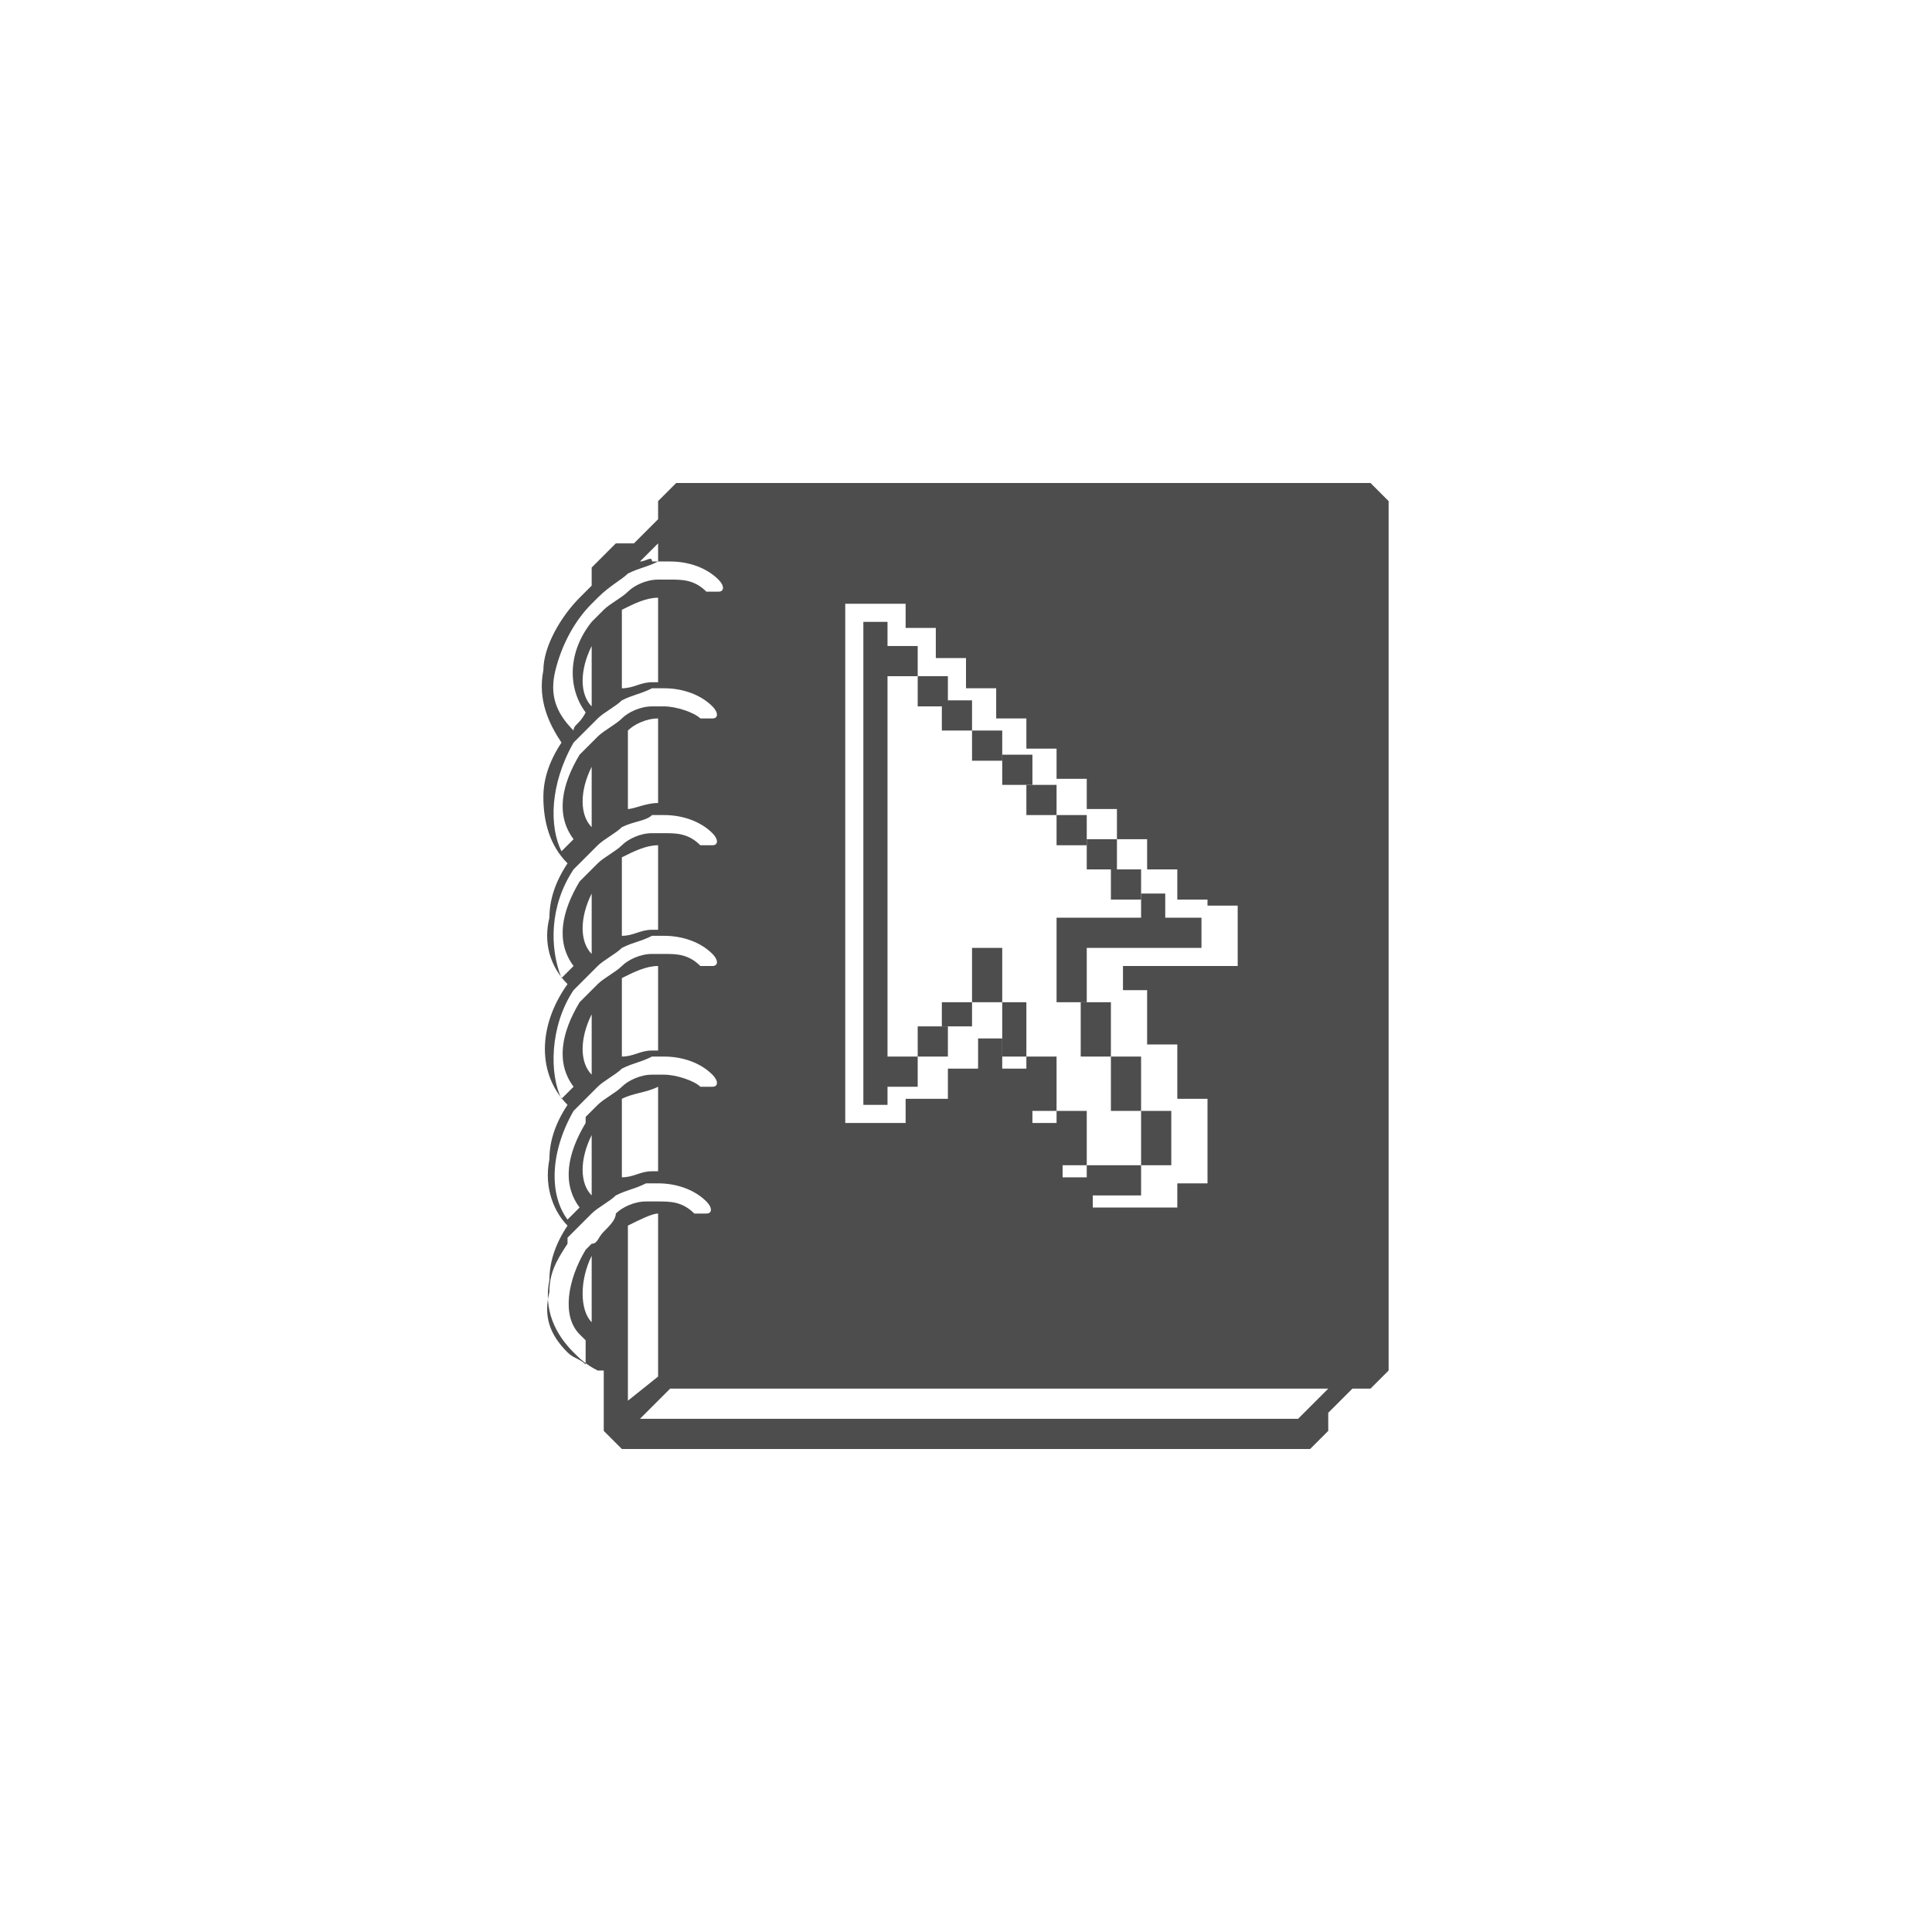 <?xml version="1.0" encoding="utf-8"?>
<!-- Generator: Adobe Illustrator 18.1.0, SVG Export Plug-In . SVG Version: 6.00 Build 0)  -->
<!DOCTYPE svg PUBLIC "-//W3C//DTD SVG 1.1//EN" "http://www.w3.org/Graphics/SVG/1.1/DTD/svg11.dtd">
<svg version="1.1" xmlns="http://www.w3.org/2000/svg" xmlns:xlink="http://www.w3.org/1999/xlink" x="0px" y="0px" width="32px"
	 height="32px" viewBox="0 0 32 32" enable-background="new 0 0 32 32" xml:space="preserve">
<g id="icons">
	<g>
		<path fill="#4D4D4D" d="M22.7,8H11.2l-0.3,0.3v0.3l-0.4,0.4h-0.3L9.8,9.4v0.3C9.8,9.7,9.7,9.8,9.6,9.9c-0.3,0.3-0.6,0.8-0.6,1.2
			c-0.1,0.5,0.1,0.9,0.3,1.2c-0.2,0.3-0.3,0.6-0.3,0.9C9,13.6,9.1,14,9.4,14.3c-0.2,0.3-0.3,0.6-0.3,0.9C9,15.6,9.1,16,9.4,16.3
			c-0.5,0.7-0.5,1.5,0,2c-0.2,0.3-0.3,0.6-0.3,0.9c-0.1,0.5,0.1,0.9,0.3,1.1c-0.2,0.3-0.3,0.6-0.3,0.9c-0.1,0.5,0.1,0.9,0.4,1.2
			c0.1,0.1,0.2,0.2,0.4,0.3l0.1,0v1l0.3,0.3h11.4l0.3-0.3v-0.3l0.4-0.4h0.3l0.3-0.3V8.3L22.7,8z M14,10h1v0.4h0.5v0.5h0.5v0.5h0.5
			v0.5h0.5v0.5h0.5v0.5h0.5v0.5h0.5v0.5h0.5v0.5h0.5v0.5h0.5V15h0.5v1h-1.9v0.4h0.4v0.9h0.5v0.9h0.5v1.4h-0.5V20h-1.4v-0.5h-0.5
			v-0.9h-0.5v-0.9h-0.5v-0.5h-0.4v0.5h-0.5v0.5H15v0.4h-1V10z M10.6,9.3L10.9,9v0.3c0,0,0,0-0.1,0C10.8,9.2,10.7,9.3,10.6,9.3
			L10.6,9.3z M9.2,11.1c0.1-0.4,0.3-0.8,0.6-1.1c0,0,0,0,0.1-0.1c0.2-0.2,0.4-0.3,0.5-0.4c0.2-0.1,0.3-0.1,0.5-0.2c0,0,0,0,0,0
			c0.1,0,0.1,0,0.2,0c0.3,0,0.6,0.1,0.8,0.3c0.1,0.1,0.1,0.2,0,0.2c0,0-0.1,0-0.1,0c0,0-0.1,0-0.1,0c-0.2-0.2-0.4-0.2-0.6-0.2
			c-0.1,0-0.1,0-0.2,0c-0.2,0-0.4,0.1-0.5,0.2c-0.1,0.1-0.3,0.2-0.4,0.3c-0.1,0.1-0.1,0.1-0.2,0.2c-0.4,0.5-0.4,1.1-0.1,1.5
			c0,0,0,0,0,0C9.6,12,9.5,12,9.5,12.1C9.2,11.8,9.1,11.5,9.2,11.1z M10.9,9.9v1.4c0,0,0,0-0.1,0c-0.2,0-0.3,0.1-0.5,0.1v-1.3
			C10.5,10,10.7,9.9,10.9,9.9z M9.8,10.7v1c0,0,0,0,0,0C9.6,11.5,9.6,11.1,9.8,10.7z M9.5,12.3C9.5,12.3,9.5,12.3,9.5,12.3
			c0.1-0.1,0.1-0.1,0.1-0.1c0.1-0.1,0.1-0.1,0.2-0.2c0,0,0,0,0,0c0,0,0,0,0,0v0c0,0,0,0,0,0c0,0,0,0,0.1-0.1
			c0.1-0.1,0.3-0.2,0.4-0.3c0.2-0.1,0.3-0.1,0.5-0.2c0,0,0,0,0,0c0.1,0,0.1,0,0.2,0c0.3,0,0.6,0.1,0.8,0.3c0.1,0.1,0.1,0.2,0,0.2
			c0,0-0.1,0-0.1,0c0,0-0.1,0-0.1,0c-0.1-0.1-0.4-0.2-0.6-0.2c-0.1,0-0.1,0-0.2,0h0c-0.2,0-0.4,0.1-0.5,0.2
			c-0.1,0.1-0.3,0.2-0.4,0.3c0,0,0,0,0,0c0,0-0.1,0.1-0.1,0.1c0,0-0.1,0.1-0.1,0.1v0c0,0,0,0-0.1,0.1c-0.3,0.5-0.4,1-0.1,1.4
			c0,0,0,0,0,0c-0.1,0.1-0.1,0.1-0.2,0.2C9.1,13.7,9.1,13,9.5,12.3z M10.9,11.9v1.4c-0.2,0-0.4,0.1-0.5,0.1v-1.3
			C10.5,12,10.7,11.9,10.9,11.9z M9.8,12.7v1c0,0,0,0,0,0C9.6,13.5,9.6,13.1,9.8,12.7z M9.5,14.4C9.5,14.4,9.5,14.3,9.5,14.4
			c0.1-0.1,0.1-0.1,0.1-0.1c0.1-0.1,0.1-0.1,0.2-0.2c0,0,0,0,0,0c0,0,0,0,0,0v0c0,0,0,0,0,0c0,0,0,0,0.1-0.1
			c0.1-0.1,0.3-0.2,0.4-0.3c0.2-0.1,0.4-0.1,0.5-0.2c0.1,0,0.1,0,0.2,0c0.3,0,0.6,0.1,0.8,0.3c0.1,0.1,0.1,0.2,0,0.2
			c0,0-0.1,0-0.1,0c0,0-0.1,0-0.1,0c-0.2-0.2-0.4-0.2-0.6-0.2c-0.1,0-0.1,0-0.2,0c-0.2,0-0.4,0.1-0.5,0.2c-0.1,0.1-0.3,0.2-0.4,0.3
			c0,0,0,0,0,0c0,0-0.1,0.1-0.1,0.1c0,0-0.1,0.1-0.1,0.1v0c0,0,0,0-0.1,0.1c-0.3,0.5-0.4,1-0.1,1.4c0,0,0,0,0,0
			c-0.1,0.1-0.1,0.1-0.2,0.2C9.1,15.7,9.1,15,9.5,14.4z M10.9,14v1.4c0,0,0,0-0.1,0c-0.2,0-0.3,0.1-0.5,0.1v-1.3
			C10.5,14.1,10.7,14,10.9,14z M9.8,14.8v1c0,0,0,0,0,0C9.6,15.6,9.6,15.2,9.8,14.8z M9.5,16.4C9.5,16.4,9.5,16.4,9.5,16.4
			c0.1-0.1,0.1-0.1,0.1-0.1c0.1-0.1,0.1-0.1,0.2-0.2c0,0,0,0,0,0c0,0,0,0,0,0v0c0,0,0,0,0,0c0,0,0,0,0.1-0.1
			c0.1-0.1,0.3-0.2,0.4-0.3c0.2-0.1,0.3-0.1,0.5-0.2c0,0,0,0,0,0c0.1,0,0.1,0,0.2,0c0.3,0,0.6,0.1,0.8,0.3c0.1,0.1,0.1,0.2,0,0.2
			c0,0-0.1,0-0.1,0c0,0-0.1,0-0.1,0c-0.2-0.2-0.4-0.2-0.6-0.2c-0.1,0-0.1,0-0.2,0c-0.2,0-0.4,0.1-0.5,0.2c-0.1,0.1-0.3,0.2-0.4,0.3
			l0,0c0,0-0.1,0.1-0.1,0.1c0,0-0.1,0.1-0.1,0.1v0c0,0,0,0-0.1,0.1c-0.3,0.5-0.4,1-0.1,1.4c0,0,0,0,0,0c-0.1,0.1-0.1,0.1-0.2,0.2
			C9.1,17.8,9.1,17,9.5,16.4z M10.9,16v1.4c0,0,0,0-0.1,0c-0.2,0-0.3,0.1-0.5,0.1v-1.3C10.5,16.1,10.7,16,10.9,16z M9.8,16.8v1
			c0,0,0,0,0,0C9.6,17.6,9.6,17.2,9.8,16.8z M9.5,18.4C9.5,18.4,9.5,18.4,9.5,18.4c0.1-0.1,0.1-0.1,0.1-0.1c0.1-0.1,0.1-0.1,0.2-0.2
			c0,0,0,0,0,0c0,0,0,0,0,0v0c0,0,0,0,0,0c0,0,0,0,0.1-0.1c0.1-0.1,0.3-0.2,0.4-0.3c0.2-0.1,0.3-0.1,0.5-0.2c0,0,0,0,0,0
			c0.1,0,0.1,0,0.2,0c0.3,0,0.6,0.1,0.8,0.3c0.1,0.1,0.1,0.2,0,0.2c0,0-0.1,0-0.1,0c0,0-0.1,0-0.1,0c-0.1-0.1-0.4-0.2-0.6-0.2
			c-0.1,0-0.1,0-0.2,0h0c-0.2,0-0.4,0.1-0.5,0.2c-0.1,0.1-0.3,0.2-0.4,0.3c0,0,0,0,0,0c0,0-0.1,0.1-0.1,0.1c0,0-0.1,0.1-0.1,0.1v0h0
			c0,0,0,0,0,0.1c-0.3,0.5-0.4,1-0.1,1.4c0,0,0,0,0,0c-0.1,0.1-0.1,0.1-0.2,0.2C9.1,19.8,9.1,19.1,9.5,18.4z M10.9,18v1.4
			c0,0,0,0-0.1,0c-0.2,0-0.3,0.1-0.5,0.1v-1.3C10.5,18.1,10.7,18.1,10.9,18z M9.8,18.8v1c0,0,0,0,0,0C9.6,19.6,9.6,19.2,9.8,18.8z
			 M9.8,21.9c-0.2-0.2-0.2-0.7,0-1.1V21.9z M10,20.4C10,20.4,10,20.4,10,20.4C10,20.4,9.9,20.4,10,20.4c-0.1,0.1-0.1,0.2-0.2,0.2v0
			c0,0,0,0-0.1,0.1c-0.3,0.5-0.4,1.1-0.1,1.4c0,0,0.1,0.1,0.1,0.1v0.4c-0.1-0.1-0.2-0.1-0.3-0.2c-0.3-0.3-0.4-0.6-0.3-1
			c0-0.3,0.1-0.5,0.3-0.8c0,0,0,0,0-0.1c0,0,0,0,0.1-0.1c0.1-0.1,0.1-0.1,0.2-0.2c0,0,0,0,0,0c0,0,0,0,0,0v0c0,0,0,0,0,0
			c0,0,0,0,0.1-0.1c0.1-0.1,0.3-0.2,0.4-0.3c0.2-0.1,0.3-0.1,0.5-0.2c0,0,0,0,0,0c0.1,0,0.1,0,0.2,0c0.3,0,0.6,0.1,0.8,0.3
			c0.1,0.1,0.1,0.2,0,0.2c0,0-0.1,0-0.1,0c0,0-0.1,0-0.1,0c-0.2-0.2-0.4-0.2-0.6-0.2c-0.1,0-0.1,0-0.2,0c-0.2,0-0.4,0.1-0.5,0.2
			C10.2,20.2,10.1,20.3,10,20.4z M10.4,23.2v-2.9c0.2-0.1,0.4-0.2,0.5-0.2v2.7L10.4,23.2L10.4,23.2z M21.5,23.5H10.6l0,0l0.5-0.5H22
			L21.5,23.5z"/>
		<g>
			<g id="XMLID_2_">
				<g>
					<polygon fill="#4D4D4D" points="19.9,15.2 19.9,15.7 18,15.7 18,16.6 17.9,16.6 17.5,16.6 17.5,15.2 18.9,15.2 18.9,14.8 
						19.3,14.8 19.3,15.2 					"/>
					<rect x="18.9" y="18.4" fill="#4D4D4D" width="0.5" height="0.9"/>
					<rect x="18.4" y="14.4" fill="#4D4D4D" width="0.5" height="0.5"/>
					<rect x="18.4" y="17.5" fill="#4D4D4D" width="0.5" height="0.9"/>
					<rect x="18" y="19.3" fill="#4D4D4D" width="0.9" height="0.5"/>
					<rect x="18" y="13.9" fill="#4D4D4D" width="0.5" height="0.5"/>
					<polygon fill="#4D4D4D" points="18.4,16.6 18.4,17.5 17.9,17.5 17.9,16.6 18,16.6 					"/>
					<rect x="17.5" y="18.4" fill="#4D4D4D" width="0.5" height="0.9"/>
					<rect x="17.5" y="13.5" fill="#4D4D4D" width="0.5" height="0.5"/>
					<polygon fill="#4D4D4D" points="17.5,17.5 17.5,18.4 17,18.4 17,17.5 17,17.5 					"/>
					<rect x="17" y="13" fill="#4D4D4D" width="0.5" height="0.5"/>
					<polygon fill="#4D4D4D" points="17,16.6 17,17.5 17,17.5 16.6,17.5 16.6,16.6 					"/>
					<rect x="16.6" y="12.5" fill="#4D4D4D" width="0.5" height="0.5"/>
					<rect x="16.1" y="12.1" fill="#4D4D4D" width="0.5" height="0.5"/>
					<polygon fill="#4D4D4D" points="16.6,15.7 16.6,16.6 16.1,16.6 16.1,16.6 16.1,15.7 					"/>
					<rect x="15.6" y="11.6" fill="#4D4D4D" width="0.5" height="0.5"/>
					<polygon fill="#4D4D4D" points="16.1,16.6 16.1,17 15.6,17 15.6,16.6 16.1,16.6 					"/>
					<rect x="15.2" y="17" fill="#4D4D4D" width="0.5" height="0.5"/>
					<rect x="15.2" y="11.2" fill="#4D4D4D" width="0.5" height="0.5"/>
					<polygon fill="#4D4D4D" points="15.2,17.5 15.2,18 14.7,18 14.7,18.3 14.3,18.3 14.3,10.3 14.7,10.3 14.7,10.7 15.2,10.7 
						15.2,11.2 14.7,11.2 14.7,17.5 					"/>
				</g>
			</g>
		</g>
	</g>
</g>
<g id="working">
</g>
<g id="colour:_negative">
</g>
</svg>
